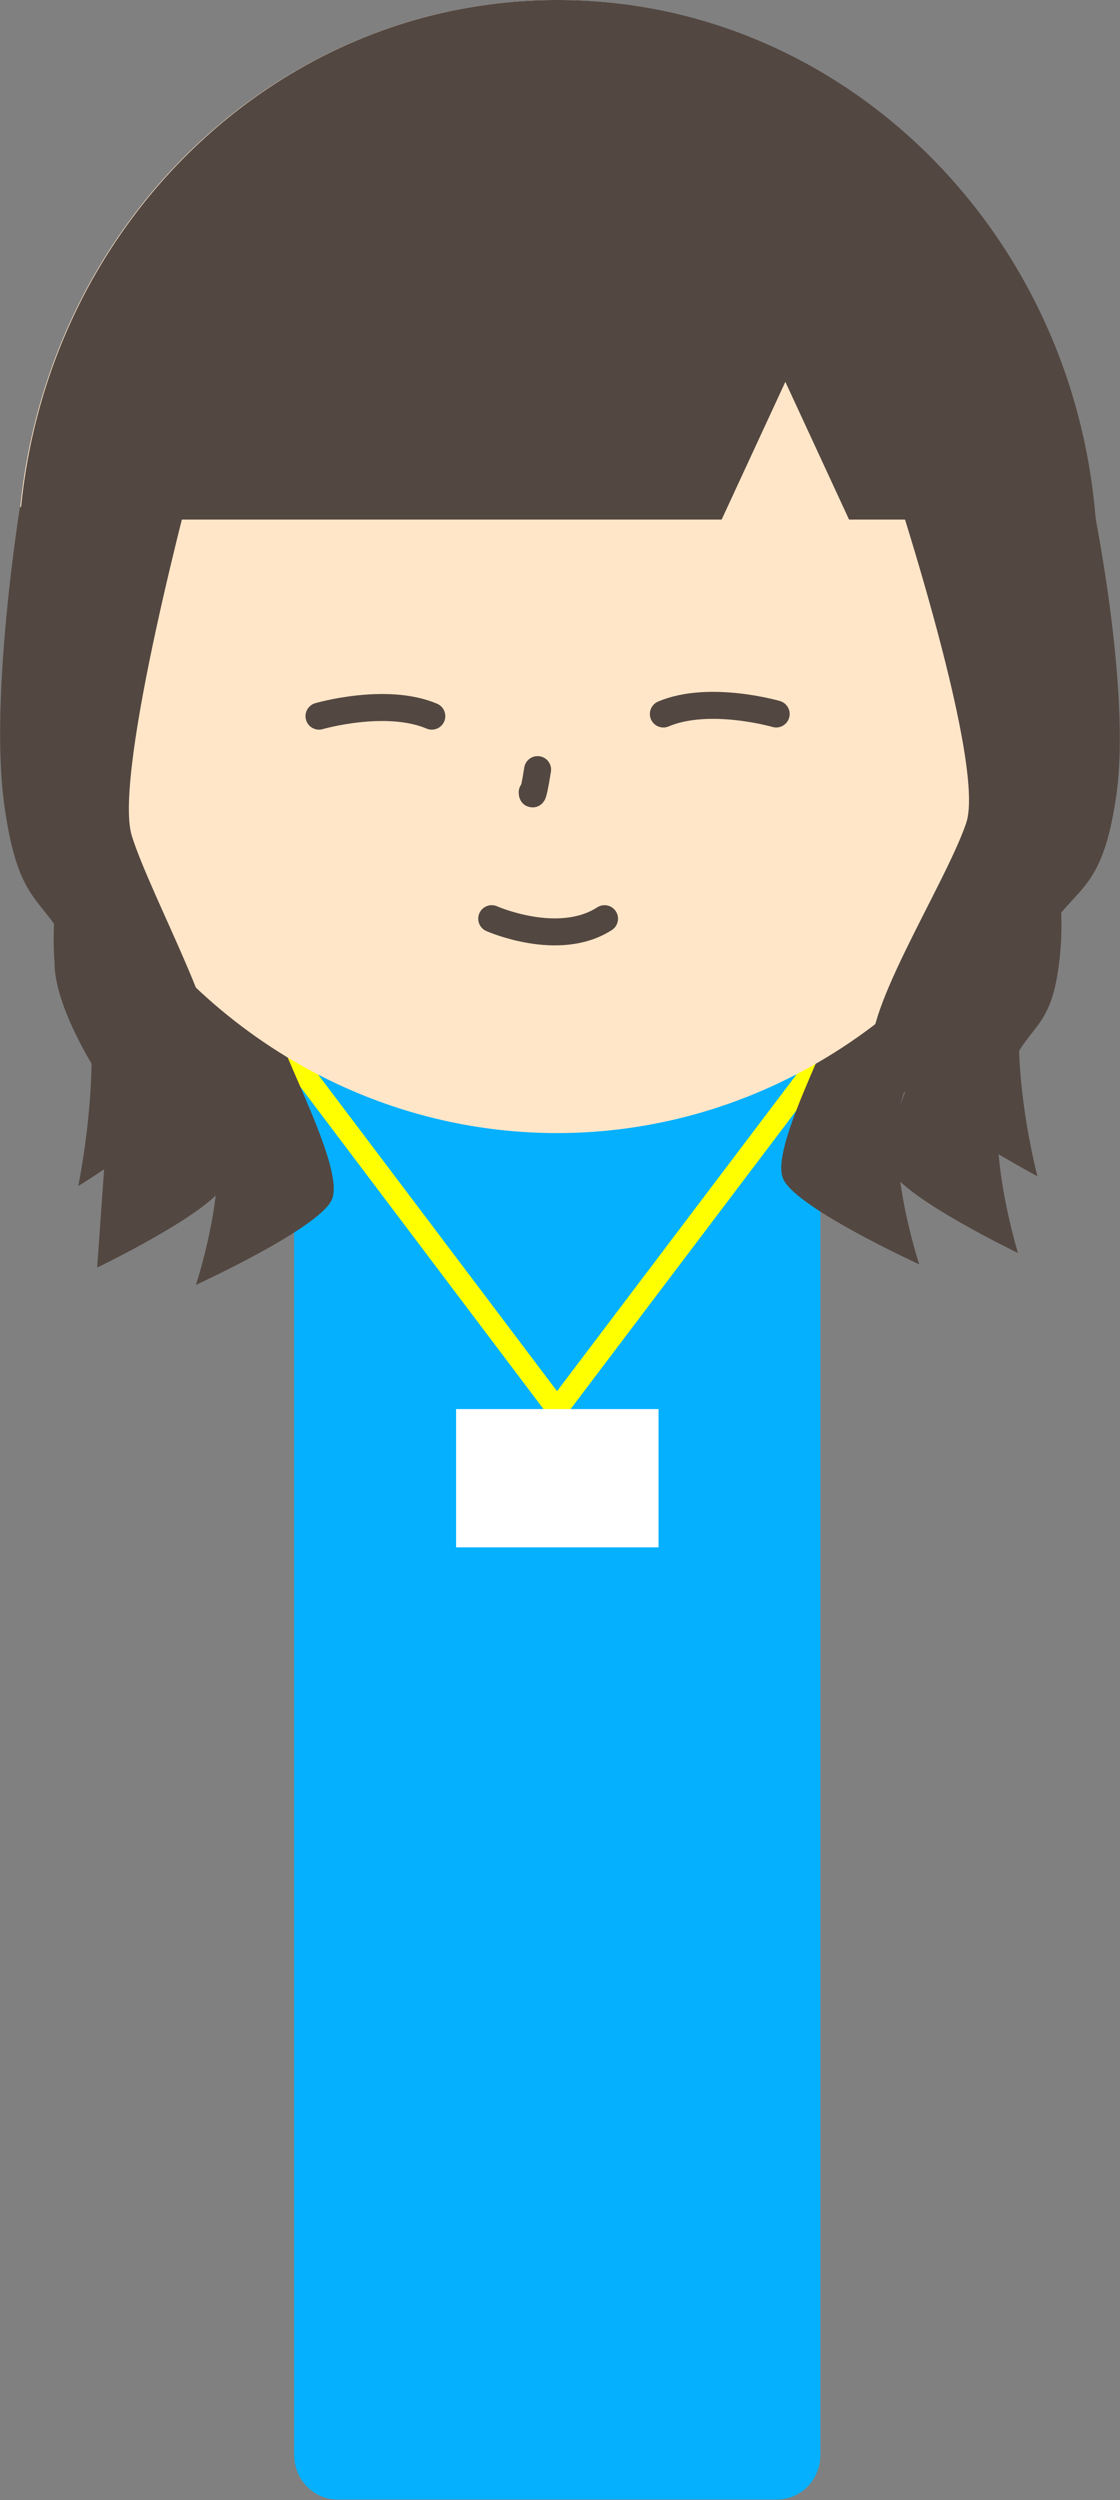 <?xml version="1.0" encoding="utf-8"?>
<!-- Generator: Adobe Illustrator 25.1.0, SVG Export Plug-In . SVG Version: 6.00 Build 0)  -->
<svg version="1.1" id="Layer_1" xmlns="http://www.w3.org/2000/svg" xmlns:xlink="http://www.w3.org/1999/xlink" x="0px" y="0px"
	 viewBox="0 0 207.5 462.9" style="enable-background:new 0 0 207.5 462.9;" xml:space="preserve">
<rect x="0" y="0" width="207.5" height="462.9" fill="#808080" stroke="none"/>
<style type="text/css">
	.st0{fill:#05B1FF;}
	.st1{fill:none;stroke:#FFFF00;stroke-width:4;stroke-linejoin:round;}
	.st2{fill:#FFFFFF;}
	.st3{fill:#534741;}
	.st4{fill:#FFE6C8;}
	.st5{fill:none;stroke:#534741;stroke-width:5;stroke-linecap:round;stroke-miterlimit:10;}
</style>
<path class="st0" d="M62.5,112.5H144c4.4,0,8,3.7,8,8.3v333.7c0,4.6-3.6,8.3-8,8.3H62.5c-4.4,0-8-3.7-8-8.3V120.9
	C54.5,116.3,58.1,112.5,62.5,112.5z"/>
<polygon class="st1" points="54.5,196.4 103.2,260.9 152,196.4 "/>
<rect x="84.5" y="260.9" class="st2" width="37.5" height="25.6"/>
<path class="st3" d="M190.6,131.8c0,0,7.2,27.6,5.9,43.7s-5.8,13.1-10.2,24s2.3,32.5,2.3,32.5s-21-10.1-23.7-15.5s8.5-26.2,11-35.6
	s-14.5-53.3-14.5-53.3L190.6,131.8z"/>
<path class="st3" d="M172.1,133.8c0,0,7.7,27.6,6.4,43.7s-6,13.1-10.7,24s2.5,32.6,2.5,32.6s-22.3-10.2-25.1-15.6
	c-2.9-5.4,8.9-26.2,11.5-35.6s-15.5-53.3-15.5-53.3L172.1,133.8z"/>
<path class="st3" d="M16,134.5c0,0-7.2,27.6-5.9,43.7c0,9.6,10.2,24,10.2,24L18,234.7c0,0,21-10.1,23.7-15.5
	c2.7-5.4-8.5-26.2-11-35.6s14.4-53.3,14.4-53.3L16,134.5z"/>
<path class="st3" d="M34.5,137.6c0,0-7.7,27.6-6.4,43.7s6,13.1,10.7,24s-2.5,32.6-2.5,32.6s22.3-10.2,25.1-15.6
	c2.8-5.5-8.9-26.1-11.5-35.5s15.5-53.3,15.5-53.3L34.5,137.6z"/>
<ellipse class="st4" cx="103.2" cy="104.9" rx="100" ry="104.9"/>
<path class="st5" d="M59.1,132.6c0,0,12.4-3.6,20.9,0"/>
<path class="st5" d="M143.8,132.2c0,0-12.4-3.6-20.9,0"/>
<path class="st5" d="M99.6,142.5c-1,6.2-1,4.2-1,4.2"/>
<path class="st3" d="M145.5,70.7l11.8,25.5H203C198.8,42.4,155.8,0,103.3,0S7.9,42.4,3.7,96.2h130L145.5,70.7z"/>
<path class="st3" d="M202.2,92c0,0,7.5,35.4,4.6,55.4s-8.6,15.9-15.2,29.3c-6.7,13.3,0.6,41.1,0.6,41.1s-27.1-14.6-30.3-21.7
	c-3.2-7,13.2-32.2,17.1-43.7s-15.2-68.3-15.2-68.3L202.2,92z"/>
<path class="st3" d="M3.7,93.9c0,0-5.7,35.1-2.9,55.2s7.6,16.1,13.5,29.5s0.2,41,0.2,41s22.7-14,25.3-21
	c2.6-6.9-11.8-32.4-15.4-43.9C20.9,143,36.1,86.9,36.1,86.9L3.7,93.9z"/>
<path class="st5" d="M91.1,170.1c0,0,12.4,5.5,20.9,0"/>
</svg>
